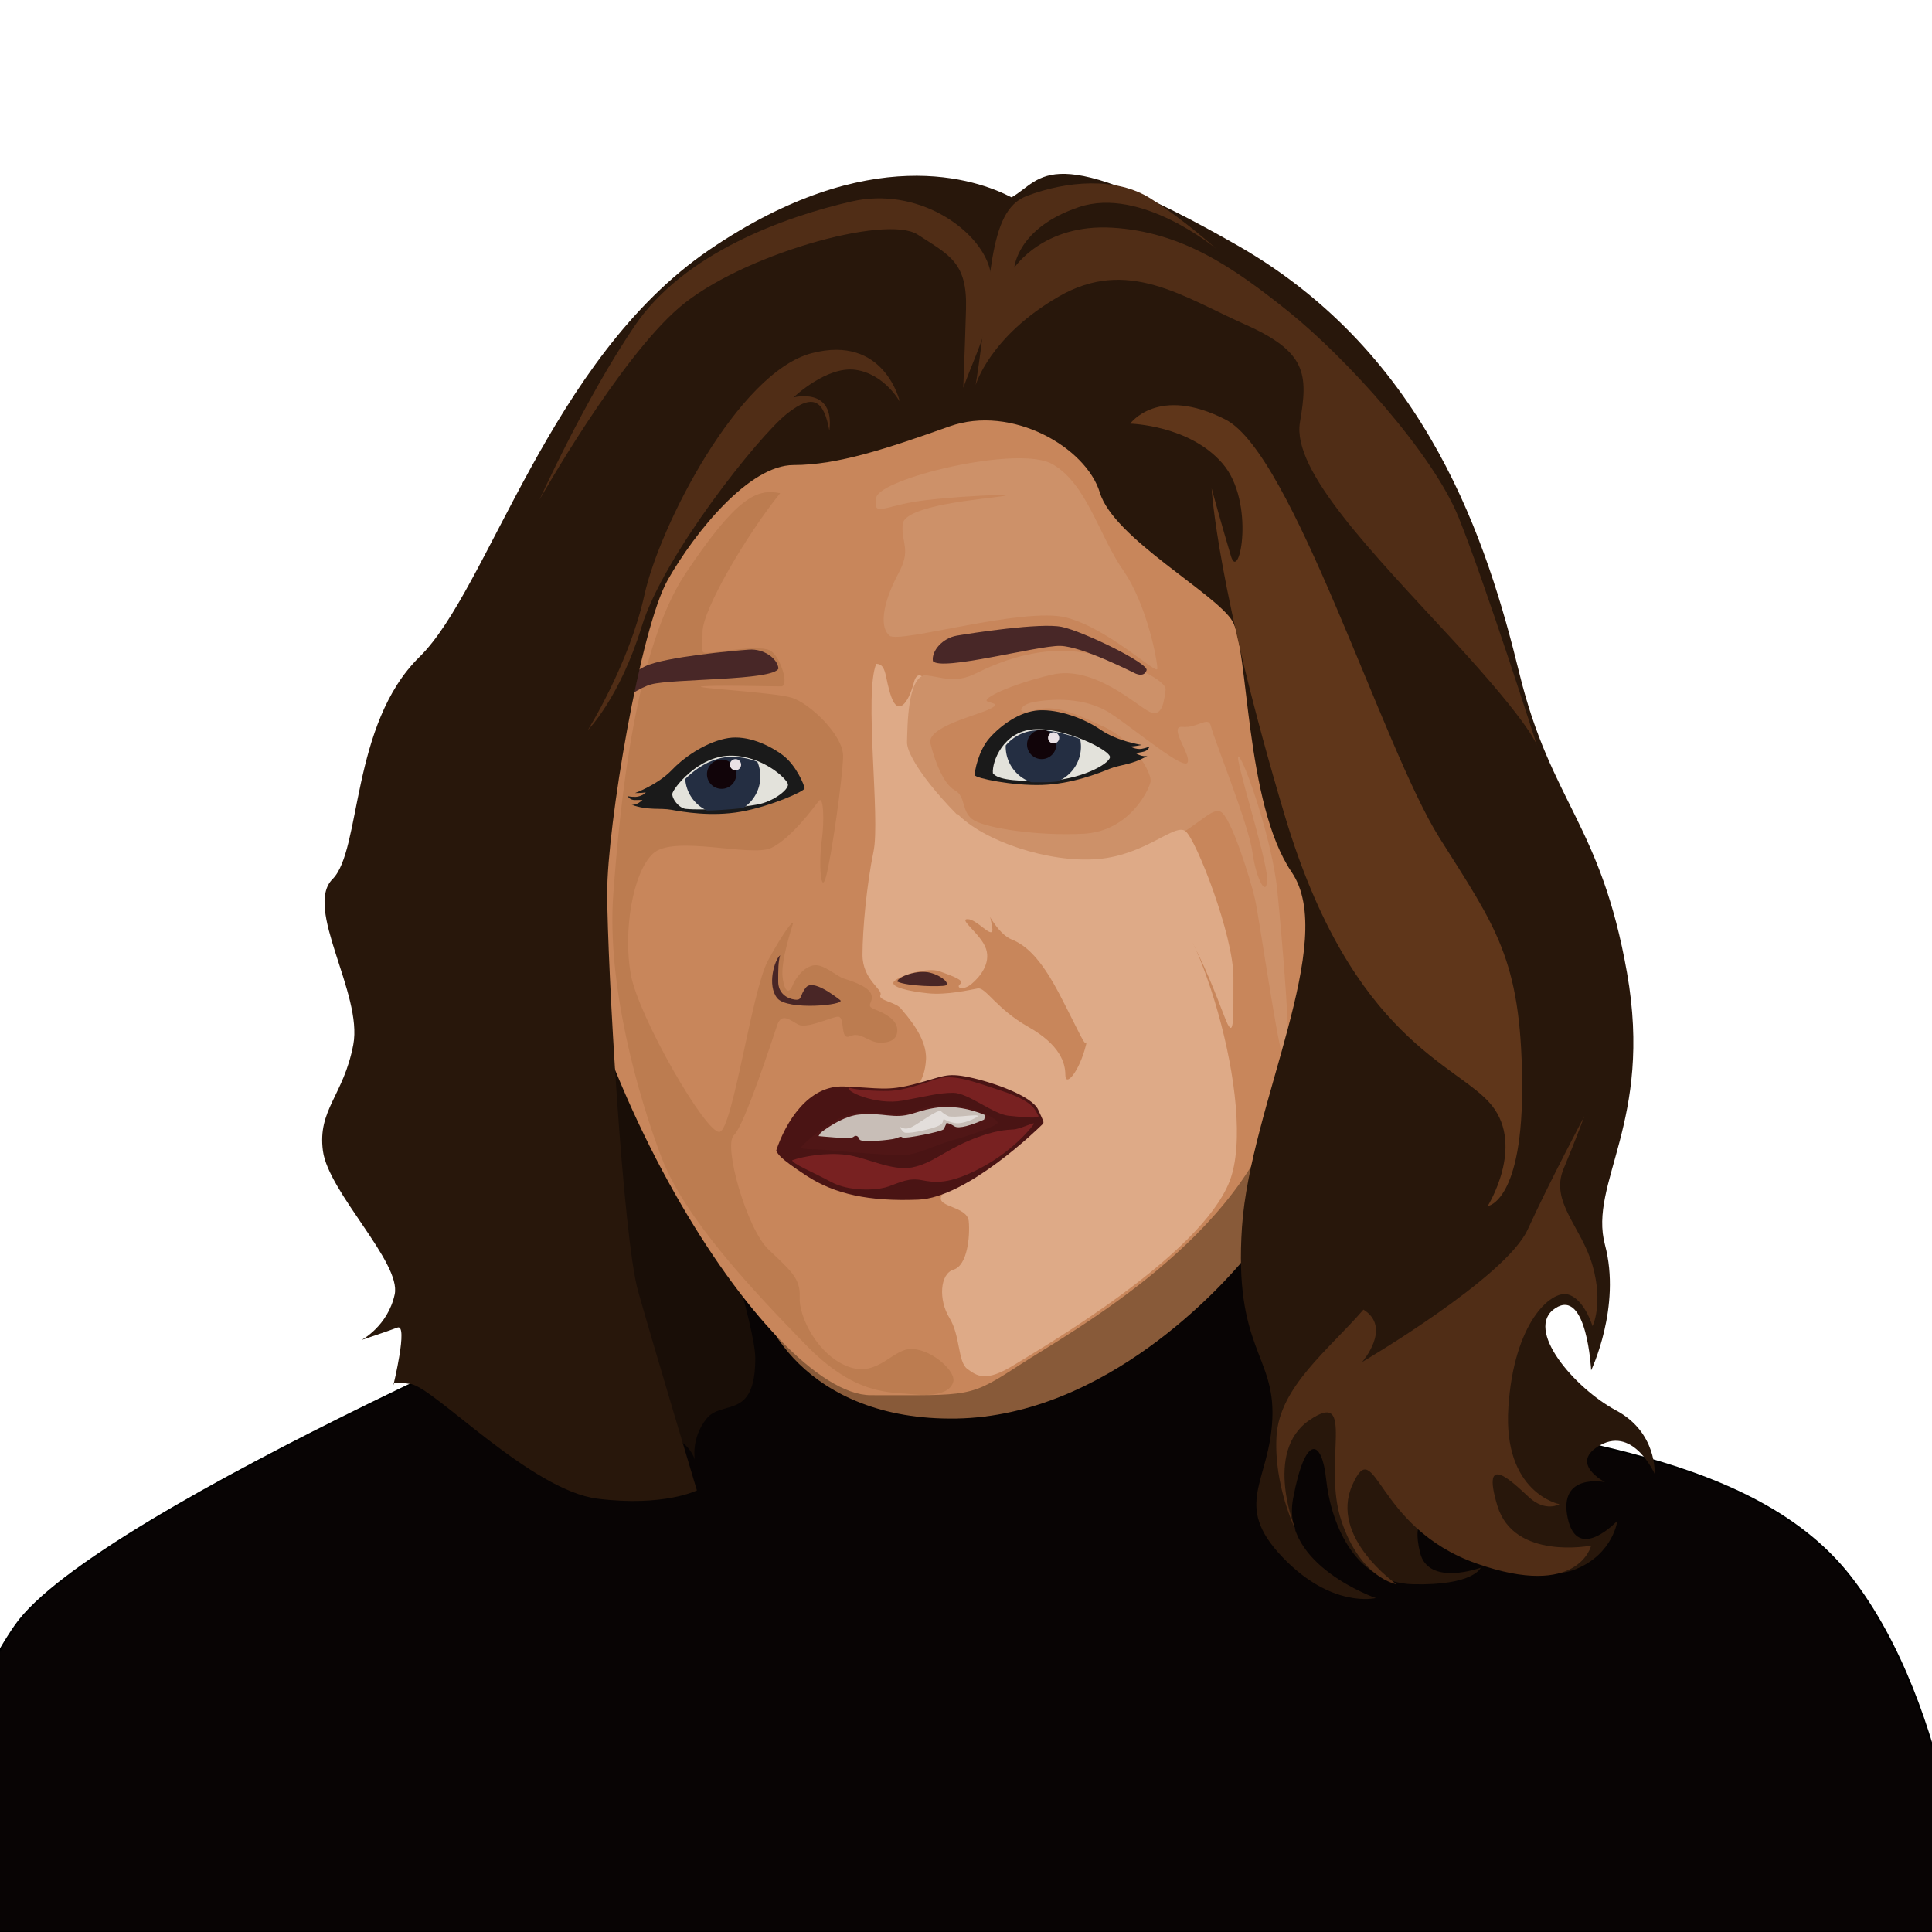 <?xml version="1.0" encoding="UTF-8" standalone="no"?>
<!-- Created with Inkscape (http://www.inkscape.org/) -->

<svg
   xmlns:dc="http://purl.org/dc/elements/1.1/"
   xmlns:cc="http://creativecommons.org/ns#"
   xmlns:rdf="http://www.w3.org/1999/02/22-rdf-syntax-ns#"
   xmlns:svg="http://www.w3.org/2000/svg"
   xmlns="http://www.w3.org/2000/svg"
   xmlns:sodipodi="http://sodipodi.sourceforge.net/DTD/sodipodi-0.dtd"
   xmlns:inkscape="http://www.inkscape.org/namespaces/inkscape"
   width="1000"
   height="1000"
   viewBox="0 0 264.583 264.583"
   version="1.1"
   id="svg8"
   inkscape:version="0.92.2 5c3e80d, 2017-08-06"
   sodipodi:docname="sarah-garone.svg"
   inkscape:export-filename="/Users/agarone/Documents/GitHub/art/sarah-garone/sarah-garone.png"
   inkscape:export-xdpi="96"
   inkscape:export-ydpi="96">
  <defs
     id="defs2" />
  <sodipodi:namedview
     id="base"
     pagecolor="#ffffff"
     bordercolor="#666666"
     borderopacity="1.0"
     inkscape:pageopacity="0.0"
     inkscape:pageshadow="2"
     inkscape:zoom="0.98994949"
     inkscape:cx="323.84733"
     inkscape:cy="566.40702"
     inkscape:document-units="px"
     inkscape:current-layer="layer1"
     showgrid="false"
     units="px"
     showguides="true"
     inkscape:guide-bbox="true"
     inkscape:window-width="3200"
     inkscape:window-height="1677"
     inkscape:window-x="0"
     inkscape:window-y="1"
     inkscape:window-maximized="1"
     inkscape:snap-global="false">
    <sodipodi:guide
       position="264.583,264.583"
       orientation="1,0"
       id="guide10"
       inkscape:locked="false"
       inkscape:label=""
       inkscape:color="rgb(0,0,255)" />
    <sodipodi:guide
       position="0,0"
       orientation="1,0"
       id="guide12"
       inkscape:locked="false"
       inkscape:label=""
       inkscape:color="rgb(0,0,255)" />
    <sodipodi:guide
       position="264.583,264.583"
       orientation="0,1"
       id="guide14"
       inkscape:locked="false"
       inkscape:label=""
       inkscape:color="rgb(0,0,255)" />
    <sodipodi:guide
       position="0,0"
       orientation="0,1"
       id="guide16"
       inkscape:locked="false"
       inkscape:label=""
       inkscape:color="rgb(0,0,255)" />
  </sodipodi:namedview>
  <g
     inkscape:label="BG"
     inkscape:groupmode="layer"
     id="layer1"
     transform="translate(0,-32.417)"
     style="display:none">
    <rect
       id="rect4493"
       width="264.583"
       height="264.583"
       x="0"
       y="32.417"
       style="fill:#ffffff;fill-opacity:1;stroke-width:0.265" />
  </g>
  <g
     inkscape:groupmode="layer"
     id="layer2"
     inkscape:label="Sarah">
    <path
       style="fill:#080404;fill-opacity:1;stroke:#000000;stroke-width:0.265px;stroke-linecap:butt;stroke-linejoin:miter;stroke-opacity:1"
       d="m 169.983,172.643 c 1.336,7.751 3.742,13.898 20.847,19.243 17.105,5.345 48.376,5.88 62.541,24.054 14.165,18.174 16.036,48.643 16.036,48.643 H -11.172 c 0,0 2.352,-26.192 13.31,-41.961 10.958,-15.769 87.932,-48.643 93.01,-50.247 5.078,-1.604 74.835,0.267 74.835,0.267 z"
       id="path1210"
       inkscape:connector-curvature="0"
       sodipodi:nodetypes="cssccscc" />
    <path
       style="fill:#885a39;stroke:none;stroke-width:0.314px;stroke-linecap:butt;stroke-linejoin:miter;stroke-opacity:1;fill-opacity:1"
       d="m 103.728,174.855 c -0.58,5.546 6.667,19.757 27.247,19.41 20.58,-0.347 36.522,-18.37 39.421,-21.836 2.899,-3.466 8.116,-12.131 8.116,-16.637 0,-4.506 -60.001,6.932 -74.784,19.064 z"
       id="path1208"
       inkscape:connector-curvature="0" />
    <path
       style="fill:#190e07;stroke:none;stroke-width:0.265px;stroke-linecap:butt;stroke-linejoin:miter;stroke-opacity:1;fill-opacity:1"
       d="m 89.803,196.162 c 4.544,0.535 5.345,3.742 5.345,3.742 0,0 -0.535,-2.94 1.604,-5.613 2.138,-2.673 6.682,0.267 6.682,-8.285 0,-8.553 -21.916,-70.025 -21.916,-70.025 0,0 -1.069,68.154 8.285,80.181 z"
       id="path1206"
       inkscape:connector-curvature="0" />
    <path
       transform="translate(0,-32.417)"
       style="fill:#c8865b;fill-opacity:1;stroke:none;stroke-width:0.265px;stroke-linecap:butt;stroke-linejoin:miter;stroke-opacity:1"
       d="M 122.086,85.522 C 92.982,88.924 73.458,97.654 74.839,138.439 c 1.339,39.531 30.616,85.045 44.412,85.045 13.796,0 13.418,0.378 20.411,-4.158 6.993,-4.536 30.994,-17.576 35.908,-36.853 4.914,-19.277 10.205,-49.326 3.402,-73.894 -6.804,-24.568 -47.625,-23.057 -56.885,-23.057 z"
       id="path1130"
       inkscape:connector-curvature="0"
       sodipodi:nodetypes="csscssc" />
    <path
       style="fill:#deaa87;stroke:none;stroke-width:0.265px;stroke-linecap:butt;stroke-linejoin:miter;stroke-opacity:1"
       d="m 120.007,90.903 c -1.701,3.969 0.567,21.167 -0.378,25.702 -0.945,4.536 -1.512,10.772 -1.512,14.174 0,3.402 2.835,4.725 2.457,5.481 -0.378,0.756 2.079,0.945 2.835,1.89 0.756,0.945 3.591,3.969 3.402,6.993 -0.189,3.024 -1.512,3.402 -0.945,4.347 0.567,0.945 1.701,2.079 1.323,2.835 -0.378,0.756 0.189,3.213 0.567,3.78 0.378,0.567 5.292,-0.945 4.914,1.134 -0.378,2.079 -3.213,5.103 -3.78,6.615 -0.567,1.512 3.591,1.323 3.78,3.402 0.189,2.079 -0.189,6.048 -2.079,6.615 -1.89,0.567 -2.079,4.158 -0.567,6.615 1.512,2.457 1.134,6.048 2.457,6.993 1.323,0.945 2.457,1.89 6.426,-0.567 3.969,-2.457 25.513,-14.93 29.482,-25.135 3.969,-10.205 -4.725,-38.176 -10.583,-40.254 -5.859,-2.079 -16.631,-3.78 -15.497,4.347 1.134,8.126 7.371,13.418 6.426,17.198 -0.945,3.78 -2.835,5.859 -2.835,4.158 0,-1.701 -0.756,-4.158 -5.103,-6.615 -4.347,-2.457 -5.825,-5.449 -6.894,-5.249 -1.069,0.2 -4.276,0.935 -6.815,0.668 -2.539,-0.267 -5.412,-0.869 -4.61,-1.67 0.802,-0.802 4.61,-1.938 6.214,-1.336 1.604,0.601 3.474,1.203 2.806,1.737 -0.668,0.535 0.401,0.935 1.537,0 1.136,-0.935 2.673,-2.806 2.005,-4.811 -0.668,-2.005 -3.809,-4.076 -2.539,-4.076 1.27,0 3.274,2.606 3.408,1.537 0.134,-1.069 -3.742,-15.301 -5.345,-18.241 -1.604,-2.94 -6.682,-6.014 -5.746,-7.884 0.935,-1.871 3.474,-0.401 3.341,-3.608 -0.134,-3.207 -2.272,-7.016 -3.007,-4.209 -0.735,2.806 -2.138,4.61 -3.074,2.005 -0.935,-2.606 -0.595,-4.52 -2.068,-4.565 z"
       id="path1135"
       inkscape:connector-curvature="0" />
    <path
       style="fill:#cd9169;stroke:none;stroke-width:0.265px;stroke-linecap:butt;stroke-linejoin:miter;stroke-opacity:1;fill-opacity:1"
       d="m 122.944,78.697 c -2.138,4.076 -2.472,7.216 -1.136,8.352 1.336,1.136 18.442,-4.009 24.255,-2.472 5.813,1.537 12.361,7.884 12.428,7.016 0.067,-0.869 -1.403,-8.82 -4.677,-13.497 -3.274,-4.677 -5.011,-11.96 -9.755,-14.566 -4.744,-2.606 -23.587,2.005 -24.054,4.61 -0.468,2.606 0.802,1.336 5.078,0.601 4.276,-0.735 14.767,-1.203 12.294,-0.802 -2.472,0.401 -13.564,1.203 -13.764,3.875 -0.2,2.673 1.27,3.408 -0.668,6.882 z"
       id="path1137"
       inkscape:connector-curvature="0" />
    <path
       style="fill:#cd9169;stroke:none;stroke-width:0.265px;stroke-linecap:butt;stroke-linejoin:miter;stroke-opacity:1;fill-opacity:1"
       d="m 126.686,92.462 c 2.405,0.267 4.076,1.203 7.016,-0.267 2.94,-1.47 8.152,-3.608 13.831,-2.94 5.679,0.668 12.294,3.809 12.094,5.212 -0.2,1.403 -0.401,3.875 -2.205,3.007 -1.804,-0.869 -7.617,-6.414 -13.363,-5.078 -5.746,1.336 -9.755,3.341 -8.82,3.675 0.935,0.334 1.804,0.334 0.067,1.136 -1.737,0.802 -8.419,2.405 -7.884,4.61 0.535,2.205 1.737,5.546 3.341,6.414 1.604,0.869 0.802,3.074 2.673,4.143 1.871,1.069 8.753,2.138 14.967,1.804 6.214,-0.334 8.887,-5.88 9.154,-7.083 0.267,-1.203 -2.339,-5.679 -6.348,-7.55 -4.009,-1.871 -6.882,-3.14 -9.488,-2.272 -2.606,0.869 -2.339,-0.735 -0.134,-1.136 2.205,-0.401 6.949,-0.802 10.557,1.604 3.608,2.405 9.956,7.751 10.49,6.682 0.535,-1.069 -2.74,-5.078 -0.668,-4.878 2.071,0.2 3.541,-1.604 3.875,-0.067 0.334,1.537 5.145,13.363 5.679,17.239 0.535,3.875 2.005,6.348 2.005,3.608 0,-2.74 -4.744,-17.439 -3.875,-16.704 0.869,0.735 4.61,11.559 5.279,18.375 0.668,6.815 2.005,22.05 1.336,24.054 -0.668,2.005 -3.742,-20.112 -4.41,-22.985 -0.668,-2.873 -3.274,-11.159 -4.677,-11.893 -1.403,-0.735 -3.541,2.673 -9.221,4.878 -5.679,2.205 -16.103,4.878 -22.517,-0.468 -6.414,-5.345 -11.292,-11.693 -11.225,-13.965 0.067,-2.272 0.067,-8.82 2.472,-9.154 z"
       id="path1141"
       inkscape:connector-curvature="0" />
    <path
       style="fill:#1a1a1a;stroke:none;stroke-width:0.265px;stroke-linecap:butt;stroke-linejoin:miter;stroke-opacity:1"
       d="m 157.154,103.487 c -2.071,1.27 -3.742,1.203 -5.212,1.804 -1.47,0.601 -5.145,2.071 -9.221,2.205 -4.076,0.134 -9.154,-0.935 -9.221,-1.336 -0.067,-0.401 0.468,-3.341 2.005,-5.078 1.537,-1.737 4.143,-3.675 6.815,-3.809 2.673,-0.134 6.08,1.069 8.419,2.673 2.339,1.604 5.613,2.071 5.613,2.071 0,0 -0.935,0.2 -1.336,0.2 -0.401,0 0.601,0.468 1.336,0.334 0.735,-0.134 1.069,-0.334 1.069,-0.334 0,0 -0.134,0.601 -0.869,0.735 -0.735,0.134 -1.002,0.2 -1.002,0.2 0,0 0.935,0.601 1.604,0.334 z"
       id="path1147"
       inkscape:connector-curvature="0" />
    <path
       style="fill:#deaa87;stroke:none;stroke-width:0.265px;stroke-linecap:butt;stroke-linejoin:miter;stroke-opacity:1;fill-opacity:1"
       d="m 131.096,111.438 c 3.608,3.742 12.495,6.749 19.177,6.214 6.682,-0.535 10.624,-5.011 12.094,-3.809 1.47,1.203 6.548,14.232 6.548,19.978 0,5.746 0.067,8.085 -0.802,6.414 -0.869,-1.67 -5.947,-17.773 -11.76,-18.241 -5.813,-0.468 -13.23,-1.47 -13.631,2.205 -0.401,3.675 7.149,16.237 6.481,17.64 -0.668,1.403 -0.267,1.871 -2.405,-2.339 -2.138,-4.209 -4.477,-9.354 -8.219,-10.824 -3.742,-1.47 -7.35,-12.562 -7.484,-17.239 z"
       id="path1139"
       inkscape:connector-curvature="0" />
    <path
       style="fill:#e3e2db;stroke:none;stroke-width:0.265px;stroke-linecap:butt;stroke-linejoin:miter;stroke-opacity:1"
       d="m 135.973,105.892 c -0.134,-1.604 1.403,-5.679 5.546,-6.014 4.143,-0.334 10.557,2.873 10.49,3.809 -0.067,0.935 -4.143,3.207 -9.087,3.274 -4.944,0.067 -6.414,-0.401 -6.949,-1.069 z"
       id="path1143"
       inkscape:connector-curvature="0" />
    <path
       style="fill:#242e42;fill-opacity:1;stroke:none;stroke-width:2.571;stroke-linecap:round;stroke-miterlimit:4;stroke-dasharray:none;stroke-opacity:1"
       d="M 537.904 377.408 C 536.867 377.388 535.854 377.415 534.875 377.494 C 528.069 378.043 523.126 381.264 519.752 385.229 A 19.445 19.445 0 0 0 519.723 385.828 A 19.445 19.445 0 0 0 532.99 404.246 C 535.147 404.288 537.517 404.298 540.18 404.262 C 542.312 404.233 544.393 404.083 546.422 403.857 A 19.445 19.445 0 0 0 558.615 385.828 A 19.445 19.445 0 0 0 558.197 381.922 C 551.733 379.468 544.336 377.534 537.904 377.408 z "
       transform="scale(0.265)"
       id="circle1151" />
    <path
       style="fill:#482727;fill-opacity:1;stroke:none;stroke-width:0.265px;stroke-linecap:butt;stroke-linejoin:miter;stroke-opacity:1"
       d="m 127.755,90.524 c -0.2,-1.403 1.336,-3.14 3.274,-3.475 1.938,-0.334 11.426,-1.804 14.366,-1.203 2.94,0.601 11.96,5.011 11.626,5.947 -0.334,0.935 -1.27,0.535 -1.47,0.468 -0.2,-0.067 -7.283,-3.742 -10.357,-3.809 -3.074,-0.067 -16.37,3.541 -17.439,2.071 z"
       id="path1145"
       inkscape:connector-curvature="0" />
    <circle
       style="fill:#110409;fill-opacity:1;stroke:none;stroke-width:0.265;stroke-linecap:round;stroke-miterlimit:4;stroke-dasharray:none;stroke-opacity:1"
       id="path1149"
       cx="142.655"
       cy="101.95"
       r="2.005" />
    <path
       style="fill:#bc7c50;stroke:none;stroke-width:0.265px;stroke-linecap:butt;stroke-linejoin:miter;stroke-opacity:1;fill-opacity:1"
       d="m 106.841,67.539 c -4.677,5.813 -10.624,15.969 -10.624,18.976 0,3.007 -0.401,2.94 1.002,2.873 1.403,-0.067 7.083,-1.203 8.419,-0.2 1.336,1.002 2.472,4.811 1.336,4.811 -1.136,0 -9.087,-0.2 -10.824,0 -1.737,0.2 9.755,0.802 12.228,1.537 2.472,0.735 7.149,5.145 7.083,8.085 -0.067,2.94 -1.604,13.764 -2.339,16.437 -0.735,2.673 -1.002,-2.005 -0.601,-4.811 0.401,-2.806 0.267,-6.414 -0.401,-5.546 -0.668,0.869 -3.742,5.078 -6.481,6.414 -2.74,1.336 -13.43,-1.871 -16.237,0.802 -2.806,2.673 -4.076,10.758 -3.007,16.571 1.069,5.813 10.357,21.916 12.161,21.515 1.804,-0.401 4.41,-19.377 6.615,-23.453 2.205,-4.076 3.608,-5.746 3.408,-5.011 -0.2,0.735 -1.67,5.078 -1.403,7.283 0.267,2.205 0.935,2.205 1.336,1.203 0.401,-1.002 1.403,-2.472 2.806,-2.806 1.403,-0.334 3.207,1.47 4.276,1.804 1.069,0.334 3.408,1.069 3.742,2.205 0.334,1.136 -0.935,1.47 0.468,2.005 1.403,0.535 3.007,1.403 3.074,2.74 0.067,1.336 -0.935,1.871 -2.472,1.804 -1.537,-0.067 -2.539,-1.537 -4.009,-0.869 -1.47,0.668 -0.535,-2.873 -1.737,-2.673 -1.203,0.2 -4.21,1.67 -5.345,1.069 -1.136,-0.601 -2.272,-1.67 -2.873,0.067 -0.601,1.737 -4.477,13.764 -5.947,15.101 -1.47,1.336 1.737,12.762 4.744,15.635 3.007,2.873 4.41,3.942 4.276,6.548 -0.134,2.606 2.405,7.884 6.615,9.488 4.209,1.604 6.147,-2.673 8.954,-2.405 2.806,0.267 5.746,3.074 5.479,4.41 -0.267,1.336 -2.005,2.138 -5.412,1.804 -3.408,-0.334 -8.018,0.2 -14.9,-6.882 -6.882,-7.083 -16.437,-17.105 -19.644,-25.524 -3.207,-8.419 -7.55,-23.653 -6.615,-36.148 0.935,-12.495 3.007,-33.609 9.956,-43.966 6.949,-10.357 9.689,-11.559 12.896,-10.891 z"
       id="path1159"
       inkscape:connector-curvature="0" />
    <path
       inkscape:connector-curvature="0"
       id="path1204"
       d="m 106.608,91.548 c -0.142,-1.41 -2.051,-2.728 -4.012,-2.587 -1.961,0.141 -11.525,0.99 -14.235,2.279 -2.71,1.289 -10.409,7.735 -9.86,8.563 0.549,0.828 1.361,0.214 1.539,0.101 0.179,-0.113 6.173,-5.38 9.14,-6.182 2.968,-0.802 16.742,-0.49 17.427,-2.173 z"
       style="fill:#482727;fill-opacity:1;stroke:none;stroke-width:0.265px;stroke-linecap:butt;stroke-linejoin:miter;stroke-opacity:1" />
    <path
       inkscape:connector-curvature="0"
       id="path1187"
       d="m 86.488,110.208 c 2.288,0.817 3.909,0.408 5.471,0.694 1.562,0.286 5.461,0.969 9.477,0.262 4.016,-0.707 8.766,-2.798 8.749,-3.204 -0.017,-0.406 -1.145,-3.173 -3.006,-4.557 -1.861,-1.384 -4.81,-2.745 -7.453,-2.326 -2.643,0.419 -5.731,2.296 -7.69,4.347 -1.959,2.05 -5.067,3.181 -5.067,3.181 0,0 0.957,0.004 1.349,-0.079 0.392,-0.082 -0.492,0.581 -1.239,0.602 -0.747,0.02 -1.115,-0.107 -1.115,-0.107 0,0 0.254,0.561 1.001,0.541 0.747,-0.02 1.022,-0.01 1.022,-0.01 0,0 -0.792,0.781 -1.501,0.657 z"
       style="fill:#1a1a1a;stroke:none;stroke-width:0.265px;stroke-linecap:butt;stroke-linejoin:miter;stroke-opacity:1" />
    <path
       style="fill:#e3e2db;stroke:none;stroke-width:0.265px;stroke-linecap:butt;stroke-linejoin:miter;stroke-opacity:1"
       d="m 93.878,110.77 c 2.673,0.267 7.751,-0.2 9.889,-0.601 2.138,-0.401 4.21,-2.005 4.143,-2.74 -0.067,-0.735 -3.541,-4.009 -7.951,-3.942 -4.41,0.067 -7.818,4.544 -7.884,5.212 -0.067,0.668 0.869,1.938 1.804,2.071 z"
       id="path1153"
       inkscape:connector-curvature="0" />
    <path
       style="fill:#242e42;fill-opacity:1;stroke:none;stroke-width:2.571;stroke-linecap:round;stroke-miterlimit:4;stroke-dasharray:none;stroke-opacity:1"
       d="M 377.797 391.131 C 367.971 391.28 359.489 397.216 354.107 402.586 A 19.445 19.445 0 0 0 365.41 418.891 C 371.605 418.735 378.423 418.207 384.07 417.553 A 19.445 19.445 0 0 0 392.949 401.232 A 19.445 19.445 0 0 0 391.389 393.654 C 387.322 392.098 382.721 391.056 377.797 391.131 z "
       transform="scale(0.265)"
       id="circle1155" />
    <circle
       r="2.005"
       cy="106.026"
       cx="98.823"
       id="circle1157"
       style="fill:#110409;fill-opacity:1;stroke:none;stroke-width:0.265;stroke-linecap:round;stroke-miterlimit:4;stroke-dasharray:none;stroke-opacity:1" />
    <path
       style="fill:#4a1414;stroke:none;stroke-width:0.265px;stroke-linecap:butt;stroke-linejoin:miter;stroke-opacity:1;fill-opacity:1"
       d="m 106.306,157.542 c 1.27,-3.809 4.343,-8.954 9.288,-8.753 4.944,0.2 5.813,0.668 9.689,-0.334 3.875,-1.002 4.209,-1.604 7.417,-0.935 3.207,0.668 8.619,2.539 9.488,4.477 0.869,1.938 0.869,1.67 0.401,2.138 -0.468,0.468 -10.156,9.889 -16.838,10.156 -6.682,0.267 -11.426,-0.735 -15.301,-3.274 -3.875,-2.539 -3.942,-3.007 -4.143,-3.474 z"
       id="path1165"
       inkscape:connector-curvature="0" />
    <path
       transform="translate(0,-32.417)"
       style="fill:#28170b;stroke:none;stroke-width:0.265px;stroke-linecap:butt;stroke-linejoin:miter;stroke-opacity:1"
       d="m 138.528,59.442 c -4.725,-2.457 -19.466,-7.749 -41.388,7.182 -21.923,14.93 -30.238,46.491 -39.687,55.751 -9.449,9.26 -7.938,26.458 -11.906,30.427 -3.969,3.969 4.158,15.686 2.835,22.679 -1.323,6.993 -4.914,8.882 -4.158,14.552 0.756,5.67 10.772,15.308 9.827,19.655 -0.945,4.347 -4.536,6.237 -4.536,6.237 0,0 3.402,-1.134 4.914,-1.701 1.512,-0.567 -0.567,7.938 -0.567,7.938 0,0 -0.756,-0.756 2.457,-0.189 3.213,0.567 16.442,14.552 25.513,15.686 9.071,1.134 13.607,-1.134 13.607,-1.134 0,0 -5.977,-19.921 -8.056,-27.292 -2.079,-7.371 -4.209,-44.589 -4.228,-54.54 -0.017,-9.081 4.536,-36.286 8.315,-42.9 3.78,-6.615 11.15,-15.686 17.198,-15.686 6.048,0 12.851,-2.268 21.356,-5.292 8.504,-3.024 18.71,2.835 20.6,9.071 1.89,6.237 15.875,13.796 18.143,17.576 2.268,3.78 1.701,24.946 8.126,34.396 6.426,9.449 -5.67,31.939 -6.804,48.57 -1.134,16.631 4.536,17.576 4.158,26.269 -0.378,8.693 -5.481,11.717 1.323,18.899 6.804,7.182 12.851,5.67 12.851,5.67 0,0 -13.04,-4.536 -11.339,-13.607 1.701,-9.071 3.969,-8.126 4.536,-2.646 0.567,5.481 3.591,14.174 11.906,14.363 8.315,0.189 9.26,-2.268 9.26,-2.268 0,0 -7.182,2.646 -8.315,-2.079 -1.134,-4.725 0.567,-5.859 4.725,-2.646 4.158,3.213 11.528,6.993 16.631,4.914 5.103,-2.079 5.67,-6.615 5.67,-6.615 0,0 -5.481,5.859 -6.804,-0.378 -1.323,-6.237 5.103,-4.914 5.103,-4.914 0,0 -5.103,-2.646 -0.567,-5.103 4.536,-2.457 7.371,3.969 7.371,3.969 0,0 0.378,-5.67 -5.292,-8.693 -5.67,-3.024 -12.662,-11.15 -8.315,-13.985 4.347,-2.835 4.914,8.504 4.914,8.504 0,0 4.158,-8.693 1.89,-17.198 -2.268,-8.504 6.615,-16.82 3.024,-37.231 -3.591,-20.411 -10.394,-23.246 -14.741,-41.01 C 203.729,106.878 195.603,80.987 169.522,66.057 143.442,51.126 142.875,56.985 138.528,59.442 Z"
       id="path1128"
       inkscape:connector-curvature="0"
       sodipodi:nodetypes="cssssscccccscssssssccscscccscssscccscssccsssc" />
    <path
       style="fill:#501616;stroke:none;stroke-width:0.265px;stroke-linecap:butt;stroke-linejoin:miter;stroke-opacity:1"
       d="m 109.714,157.074 c 0.735,-0.802 4.477,-4.343 7.751,-4.677 3.274,-0.334 4.744,0.668 7.283,-0.134 2.539,-0.802 4.209,-1.136 6.749,-0.735 2.539,0.401 5.546,1.871 5.078,2.339 -0.468,0.468 -3.675,1.604 -6.281,2.339 -2.606,0.735 -4.41,1.804 -6.147,1.938 -1.737,0.134 -7.617,-0.334 -10.424,-0.601 -2.806,-0.267 -4.009,-0.067 -4.009,-0.468 z"
       id="path1167"
       inkscape:connector-curvature="0" />
    <path
       style="fill:#782121;stroke:none;stroke-width:0.265px;stroke-linecap:butt;stroke-linejoin:miter;stroke-opacity:1"
       d="m 116.262,148.922 c -0.668,0.468 3.675,2.472 7.35,1.804 3.675,-0.668 4.944,-1.069 6.949,-1.069 2.005,0 5.479,2.94 7.55,3.14 2.071,0.2 4.477,0.468 4.076,-0.067 -0.401,-0.535 -0.401,-1.804 -4.811,-3.274 -4.41,-1.47 -6.882,-2.405 -9.154,-1.67 -2.272,0.735 -4.343,1.537 -6.481,1.604 -2.138,0.067 -5.078,-0.2 -5.479,-0.468 z"
       id="path1169"
       inkscape:connector-curvature="0" />
    <path
       style="fill:#c8beb7;stroke:none;stroke-width:1px;stroke-linecap:butt;stroke-linejoin:miter;stroke-opacity:1"
       d="M 488.76 572.068 C 483.132 572.152 478.086 573.399 471.488 575.482 C 461.892 578.513 456.337 574.726 443.963 575.988 C 437.157 576.683 429.825 581.045 424.135 585.334 C 423.425 586.378 423.002 587.1 423.002 587.1 C 423.002 587.1 439.416 588.868 440.932 587.605 C 442.447 586.343 443.457 587.099 444.215 588.867 C 444.972 590.635 460.378 589.121 462.65 588.363 C 464.923 587.606 465.427 587.1 466.438 587.857 C 467.448 588.615 486.893 584.827 487.65 583.564 C 488.408 582.302 489.166 580.281 489.166 580.281 C 489.166 580.281 490.934 580.534 493.207 582.049 C 495.48 583.564 502.144 581.429 508.572 578.572 C 508.572 578.572 509.013 577.541 508.926 576.182 C 505.372 574.697 501.031 573.343 496.994 572.705 C 493.995 572.232 491.318 572.03 488.76 572.068 z "
       transform="scale(0.265)"
       id="path1183" />
    <path
       style="fill:#782121;stroke:none;stroke-width:0.265px;stroke-linecap:butt;stroke-linejoin:miter;stroke-opacity:1"
       d="m 108.511,158.878 c 1.604,-0.535 4.61,-1.069 7.35,-0.735 2.74,0.334 6.281,2.272 9.02,1.737 2.74,-0.535 4.343,-2.205 7.818,-3.675 3.474,-1.47 5.212,-1.47 6.147,-1.537 0.935,-0.067 3.007,-1.136 2.74,-0.735 -0.267,0.401 -2.673,3.541 -7.149,5.947 -4.477,2.405 -6.481,2.071 -8.219,1.737 -1.737,-0.334 -2.873,0.267 -4.544,0.869 -1.67,0.601 -5.479,0.668 -7.818,-0.601 -2.339,-1.27 -5.546,-2.606 -5.345,-3.007 z"
       id="path1171"
       inkscape:connector-curvature="0" />
    <path
       style="fill:#e3dedb;stroke:none;stroke-width:0.265px;stroke-linecap:butt;stroke-linejoin:miter;stroke-opacity:1"
       d="m 123.211,154.268 c 0,0 0.601,0.601 1.67,0.067 1.069,-0.535 3.608,-2.539 4.009,-2.138 0.401,0.401 1.002,0.668 1.002,0.668 0,0 0.334,0.134 1.871,0 1.537,-0.134 2.272,-0.2 2.138,0 -0.134,0.2 -1.938,1.136 -3.14,0.935 -1.203,-0.2 -1.537,-0.735 -1.604,-0.401 -0.067,0.334 0,0.601 -1.203,1.002 -1.203,0.401 -3.742,0.935 -4.143,0.668 -0.401,-0.267 -0.601,-0.802 -0.601,-0.802 z"
       id="path1185"
       inkscape:connector-curvature="0" />
    <path
       transform="translate(0,-32.417)"
       style="display:inline;fill:#492626;stroke:none;stroke-width:0.265px;stroke-linecap:butt;stroke-linejoin:miter;stroke-opacity:1;fill-opacity:1"
       d="m 122.877,166.84 c 0.067,-0.668 2.806,-1.67 4.544,-1.203 1.737,0.468 2.673,1.537 2.071,1.737 -0.601,0.2 -5.212,0.134 -6.615,-0.535 z"
       id="path1161"
       inkscape:connector-curvature="0" />
    <path
       transform="translate(0,-32.417)"
       style="display:inline;fill:#492626;stroke:none;stroke-width:0.265px;stroke-linecap:butt;stroke-linejoin:miter;stroke-opacity:1;fill-opacity:1"
       d="m 106.841,163.232 c -0.802,0.668 -1.804,4.143 -0.401,5.88 1.403,1.737 9.488,0.935 8.619,0.267 -0.869,-0.668 -3.742,-2.873 -4.677,-1.737 -0.935,1.136 -0.468,1.804 -1.537,1.67 -1.069,-0.134 -2.272,-0.869 -2.272,-2.472 0,-1.604 0,-2.74 0.267,-3.608 z"
       id="path1163"
       inkscape:connector-curvature="0" />
    <circle
       style="fill:#eae1e5;fill-opacity:1;stroke:none;stroke-width:0.102;stroke-linecap:round;stroke-miterlimit:4;stroke-dasharray:none;stroke-opacity:1"
       id="circle1191"
       cx="100.727"
       cy="104.723"
       r="0.768" />
    <circle
       r="0.768"
       cy="101.048"
       cx="144.292"
       id="circle1193"
       style="fill:#eae1e5;fill-opacity:1;stroke:none;stroke-width:0.102;stroke-linecap:round;stroke-miterlimit:4;stroke-dasharray:none;stroke-opacity:1" />
    <path
       style="fill:#502d16;stroke:none;stroke-width:0.265px;stroke-linecap:butt;stroke-linejoin:miter;stroke-opacity:1"
       d="m 113.582,58.964 c -0.756,-3.969 -2.079,-5.292 -5.859,-2.268 -3.78,3.024 -16.82,19.277 -19.844,29.104 -3.024,9.827 -7.371,14.174 -7.371,14.174 0,0 5.67,-9.071 7.749,-18.521 2.079,-9.449 12.851,-30.427 22.868,-33.073 10.016,-2.646 12.095,6.615 12.095,6.615 0,0 -2.079,-3.78 -6.048,-4.347 -3.969,-0.567 -8.504,3.78 -8.504,3.78 0,0 5.67,-1.512 4.914,4.536 z"
       id="path1173"
       inkscape:connector-curvature="0" />
    <path
       style="fill:#502d16;stroke:none;stroke-width:0.265px;stroke-linecap:butt;stroke-linejoin:miter;stroke-opacity:1"
       d="m 131.914,53.106 c 2.079,-5.67 5.103,-11.15 3.591,-16.442 -1.512,-5.292 -9.827,-11.15 -18.899,-9.071 -9.071,2.079 -22.868,6.993 -29.671,17.009 -6.804,10.016 -13.04,23.812 -13.04,23.812 0,0 10.772,-19.088 19.088,-26.269 8.315,-7.182 28.348,-12.851 32.695,-10.016 4.347,2.835 6.804,3.78 6.615,10.205 -0.189,6.426 -0.378,10.772 -0.378,10.772 z"
       id="path1175"
       inkscape:connector-curvature="0" />
    <path
       style="fill:#502d16;stroke:none;stroke-width:0.265px;stroke-linecap:butt;stroke-linejoin:miter;stroke-opacity:1"
       d="m 133.615,52.728 c 2.268,-13.985 1.512,-23.812 6.993,-25.891 5.481,-2.079 12.284,-2.646 17.009,0.378 4.725,3.024 8.882,6.804 8.882,6.804 0,0 -10.205,-8.504 -18.71,-5.67 -8.504,2.835 -8.882,8.315 -8.882,8.315 0,0 3.969,-6.048 13.418,-5.481 9.449,0.567 16.442,5.292 24.19,11.528 7.749,6.237 19.655,19.277 23.246,28.159 3.591,8.882 10.772,31.372 10.772,31.372 0,0 -0.378,-2.457 -11.528,-14.552 -11.15,-12.095 -22.112,-23.246 -20.978,-29.86 1.134,-6.615 0.945,-9.638 -7.56,-13.418 -8.504,-3.78 -16.064,-9.26 -25.513,-3.78 -9.449,5.481 -11.339,12.095 -11.339,12.095 z"
       id="path1177"
       inkscape:connector-curvature="0" />
    <path
       style="fill:#5f361a;stroke:none;stroke-width:0.265px;stroke-linecap:butt;stroke-linejoin:miter;stroke-opacity:1;fill-opacity:1"
       d="m 154.781,58.019 c 0,0 3.78,-5.292 13.04,-0.567 9.26,4.725 21.545,44.979 29.293,57.263 7.749,12.284 11.15,16.631 11.339,33.262 0.189,16.631 -4.725,17.198 -4.725,17.198 0,0 5.103,-8.126 0.567,-13.796 -4.536,-5.67 -19.088,-8.693 -28.348,-39.688 -9.26,-30.994 -10.016,-44.79 -10.016,-44.79 0,0 1.512,5.481 2.646,9.26 1.134,3.78 3.402,-7.371 -1.134,-12.662 -4.536,-5.292 -12.662,-5.481 -12.662,-5.481 z"
       id="path1179"
       inkscape:connector-curvature="0" />
    <path
       style="fill:#502d16;stroke:none;stroke-width:0.265px;stroke-linecap:butt;stroke-linejoin:miter;stroke-opacity:1"
       d="m 186.72,179.35 c -4.725,5.481 -11.528,10.583 -11.906,17.387 -0.378,6.804 2.646,12.851 2.646,12.851 0,0 -4.536,-10.772 1.89,-15.119 6.426,-4.347 1.701,5.859 4.347,13.796 2.646,7.938 7.56,8.693 7.56,8.693 0,0 -9.26,-6.426 -6.048,-13.607 3.213,-7.182 3.024,5.859 17.009,10.772 13.985,4.914 15.686,-2.457 15.686,-2.457 0,0 -10.583,2.079 -12.851,-5.481 -2.268,-7.56 2.079,-3.213 4.347,-1.134 2.268,2.079 4.158,0.945 4.158,0.945 0,0 -7.749,-1.512 -6.993,-13.229 0.756,-11.717 5.859,-16.064 8.126,-15.497 2.268,0.567 3.402,4.347 3.402,4.347 0,0 1.512,-3.024 0,-8.315 -1.512,-5.292 -5.859,-8.693 -3.969,-13.229 1.89,-4.536 2.835,-7.182 2.835,-7.182 0,0 -4.725,8.882 -7.749,15.497 -3.024,6.615 -22.679,18.143 -22.679,18.143 0,0 4.158,-4.725 0.189,-7.182 z"
       id="path1181"
       inkscape:connector-curvature="0" />
  </g>
</svg>

